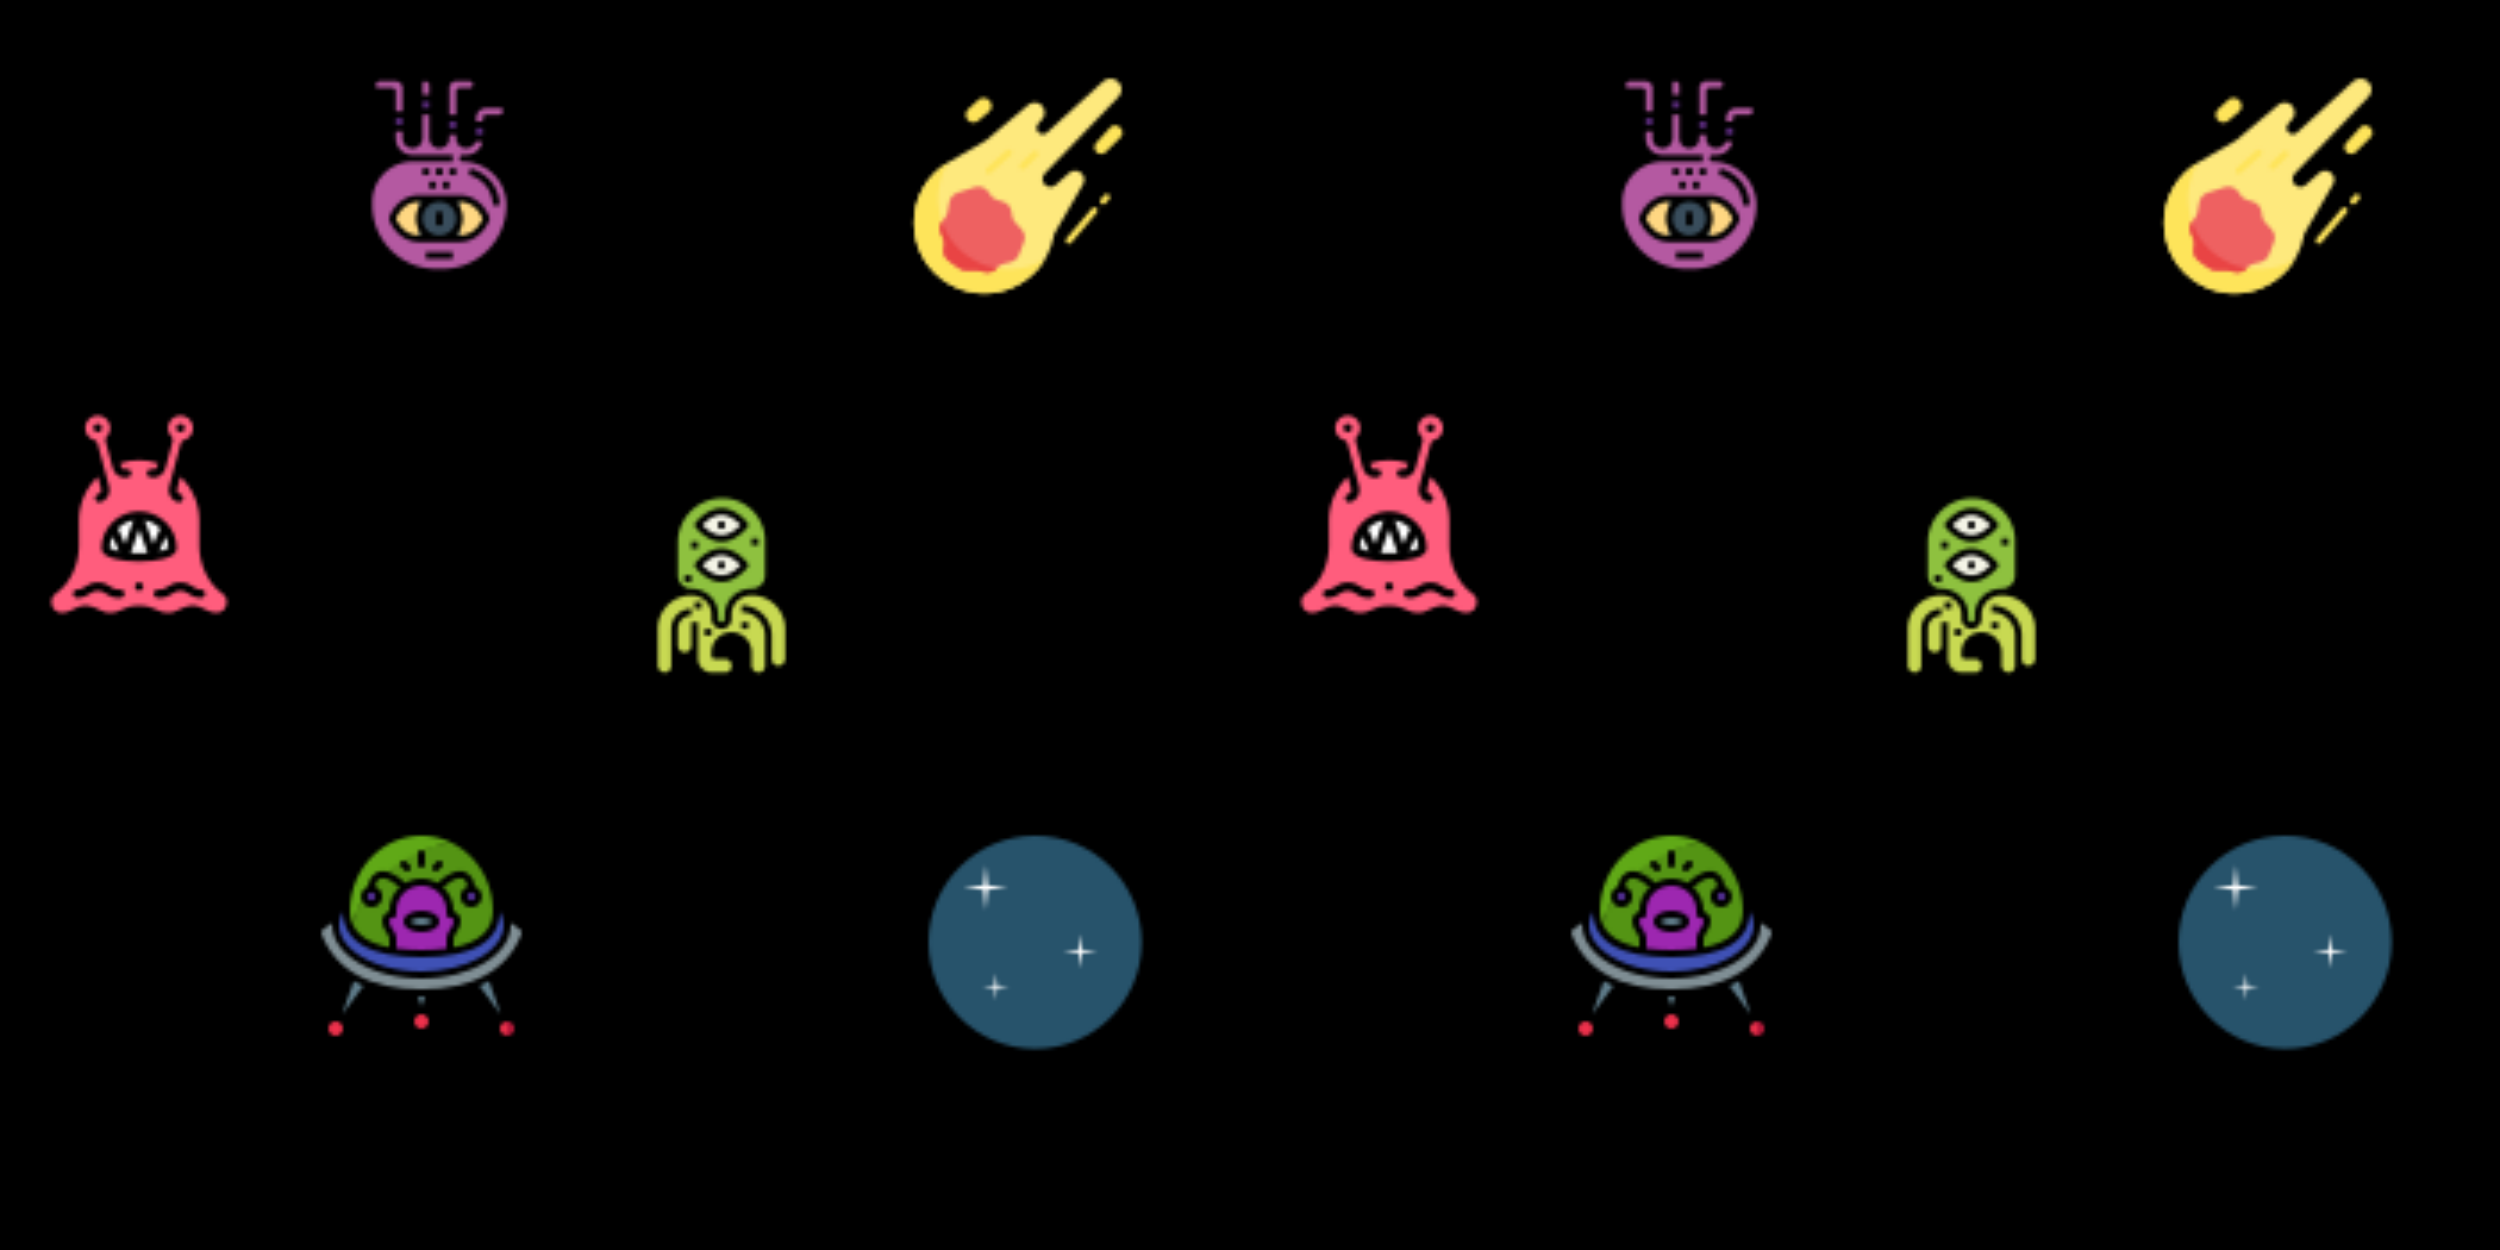 <svg x="0" y="0" width="700" height="350" viewBox="0 0 700 350" xmlns="http://www.w3.org/2000/svg" xmlns:xlink="http://www.w3.org/1999/xlink" xmlns:fi="http://pattern.flaticon.com/"><rect x="0px" y="0px" width="100%" height="100%" opacity="1" fill="#000000"/><defs><g transform="matrix(0.117 0 0 0.117 9 114)" id="L1_2"><g><path d="m162.685 148.727c-36.813 28.207-60.661 72.592-60.661 122.276v61.743c0 38.5-18.617 83.599-51.616 105.599-33 21.999-6.961 89.123 55.001 53.349 34.989-20.201 48.789 10.304 79.38 10.304 34.991 0 34.385-17.05 71.234-17.05s36.243 17.05 71.234 17.05c30.591 0 44.391-30.505 79.38-10.304 61.961 35.773 88-31.35 55.001-53.349-33-22-51.616-67.099-51.616-105.599v-61.743c0-49.684-23.851-94.063-60.664-122.267l16.1-60.087c13.339-3.586 24.454-13.99 28.286-28.29 5.717-21.339-6.946-43.272-28.284-48.99s-43.272 6.946-48.99 28.284c-3.832 14.301.593 28.868 10.351 38.643l-13.368 49.889c-17.77-7.201-37.157-11.181-57.43-11.181s-39.663 3.971-57.432 11.173l-13.366-49.881c9.758-9.775 14.183-24.342 10.351-38.643-5.718-21.338-27.651-34.002-48.99-28.284-21.339 5.717-34.002 27.651-28.284 48.99 3.832 14.301 14.947 24.704 28.286 28.29zm13.337 189.215c0-43.321 35.817-78.441 80-78.441s80 35.119 80 78.441c0 11.907-35.817 21.56-80 21.56-44.183-.001-80-9.653-80-21.56z" fill="#ff5d7d"/><path d="m256.022 259.501c-44.183 0-80 35.119-80 78.441 0 11.907 35.817 21.56 80 21.56s80-9.652 80-21.56c0-43.321-35.817-78.441-80-78.441z" fill="#ffffff"/></g><g><path d="m485.461 458.8c-1.889-11.958-8.38-22.178-18.278-28.775-27.769-18.513-47.163-58.516-47.163-97.279v-61.743c0-48.992-21.55-94.594-59.314-125.988l13.025-48.609c14.465-5.83 25.585-18.213 29.67-33.459 7.135-26.631-8.725-54.102-35.355-61.237-26.633-7.138-54.102 8.725-61.237 35.354-4.085 15.246-.646 31.531 8.966 43.813l-9.158 34.177c-16.316-5.34-33.288-8.05-50.596-8.05-17.313 0-34.289 2.71-50.598 8.044l-9.156-34.171c9.612-12.282 13.051-28.567 8.966-43.813-7.136-26.63-34.604-42.49-61.237-35.354-26.63 7.135-42.491 34.606-35.355 61.237 4.085 15.246 15.206 27.629 29.67 33.459l13.023 48.601c-37.762 31.395-59.312 76.999-59.312 125.996v61.743c0 38.763-19.394 78.766-47.163 97.278-9.897 6.598-16.389 16.817-18.278 28.776-1.728 10.934.646 22.622 6.514 32.069 7.173 11.549 20.537 21.177 39.111 21.175 10.98-.001 23.785-3.367 38.2-11.69 16.789-9.693 25.911-5.208 39.721 1.583 9.592 4.716 20.463 10.061 34.66 10.061 19.558 0 29.848-4.97 38.927-9.355 8.549-4.129 15.933-7.695 32.307-7.695s23.757 3.566 32.306 7.695c9.079 4.385 19.369 9.355 38.927 9.355 14.197 0 25.068-5.345 34.66-10.061 13.81-6.79 22.933-11.275 39.721-1.583 38.801 22.402 65.897 8.892 77.311-9.485 5.868-9.447 8.243-21.135 6.515-32.069zm-23.504 21.517c-9.095 14.643-27.907 15.658-50.321 2.717-26.034-15.031-44.061-6.167-58.545.955-8.377 4.119-16.29 8.009-25.835 8.009-14.981 0-22.047-3.413-30.229-7.364-9.4-4.54-20.054-9.686-41.004-9.686-20.951 0-31.605 5.146-41.005 9.686-8.182 3.952-15.248 7.364-30.229 7.364-9.545 0-17.458-3.891-25.835-8.009-14.485-7.122-32.513-15.986-58.545-.955-22.415 12.94-41.227 11.926-50.322-2.718-6.282-10.114-5.825-25.855 5.868-33.651 17.148-11.432 31.567-28.966 41.7-50.708 9.266-19.882 14.369-42.331 14.369-63.211v-61.743c0-39.873 16.282-77.194 45.097-104.406l7.896 29.466c1.427 5.327-1.745 10.821-7.072 12.249-5.334 1.43-8.5 6.913-7.07 12.248 1.197 4.467 5.238 7.414 9.653 7.414.857 0 1.728-.111 2.595-.343 15.978-4.282 25.494-20.765 21.212-36.743l-28.089-104.827c-.924-3.448-3.616-6.142-7.063-7.069-10.327-2.776-18.459-10.908-21.223-21.221-4.281-15.979 5.235-32.461 21.213-36.743 15.979-4.281 32.46 5.234 36.742 21.213 2.763 10.313-.213 21.422-7.769 28.99-2.522 2.526-3.506 6.205-2.582 9.653l17.635 65.814c4.281 15.978 20.763 25.497 36.743 21.213 5.334-1.429 8.5-6.913 7.071-12.248-1.43-5.334-6.914-8.501-12.248-7.071-2.58.692-5.275.337-7.588-.999s-3.968-3.492-4.66-6.073l-1.91-7.128c14.617-4.903 29.859-7.39 45.414-7.39 15.549 0 30.786 2.493 45.411 7.401l-1.907 7.117c-1.427 5.326-6.921 8.499-12.248 7.072-5.337-1.43-10.818 1.736-12.248 7.071s1.736 10.818 7.071 12.248c15.979 4.282 32.462-5.235 36.743-21.213l17.635-65.814c.924-3.448-.06-7.127-2.582-9.653-7.556-7.568-10.532-18.677-7.769-28.99 4.281-15.978 20.762-25.493 36.743-21.213 15.978 4.281 25.494 20.764 21.213 36.742-2.764 10.313-10.896 18.445-21.223 21.221-3.447.927-6.139 3.621-7.063 7.069l-28.089 104.827c-4.281 15.978 5.235 32.46 21.212 36.743.868.232 1.738.343 2.595.343 4.415 0 8.456-2.946 9.653-7.414 1.43-5.335-1.736-10.818-7.07-12.248-5.327-1.427-8.499-6.922-7.072-12.248l7.894-29.459c28.816 27.21 45.099 64.53 45.099 104.398v61.743c0 20.88 5.103 43.329 14.369 63.211 10.133 21.742 24.553 39.277 41.7 50.709 11.695 7.796 12.152 23.537 5.869 33.652z"/><path d="m196.851 362.842c15.935 4.294 36.948 6.659 59.171 6.659 22.222 0 43.236-2.365 59.17-6.659 20.457-5.513 30.829-13.89 30.829-24.9 0-48.767-40.374-88.441-90-88.441s-90 39.674-90 88.441c.001 11.01 10.374 19.387 30.83 24.9zm-10.818-26.107c.171-9.625 2.399-18.764 6.248-27.036l15.663 35.28c-12.159-2.64-19.605-5.901-21.911-8.244zm49.963 12.074 20.027-56.557 20.026 56.557c-6.155.438-12.828.692-20.026.692-7.2 0-13.873-.255-20.027-.692zm68.103-3.829 15.663-35.28c3.849 8.272 6.077 17.411 6.248 27.036-2.305 2.342-9.751 5.603-21.911 8.244zm2.305-54.479-16.57 37.321-20.187-57.013c14.291 2.769 27.02 9.81 36.757 19.692zm-64.006-19.691-20.188 57.013-16.57-37.321c9.738-9.883 22.467-16.924 36.758-19.692z"/><path d="m154.195 40.39-.007.002c-5.311 1.517-8.382 7.051-6.865 12.361 1.255 4.393 5.26 7.255 9.613 7.255.91 0 1.835-.125 2.753-.388 5.311-1.517 8.385-7.052 6.868-12.362-1.517-5.311-7.053-8.387-12.362-6.868z"/><path d="m352.355 59.62.007.002c.918.262 1.842.387 2.751.387 4.351 0 8.353-2.864 9.608-7.256 1.517-5.31-1.561-10.846-6.872-12.363-5.308-1.515-10.845 1.558-12.362 6.868s1.558 10.845 6.868 12.362z"/><path d="m210.035 436.397c-1.079.107-2.221.161-3.395.161-8.88 0-13.17-2.887-19.109-6.882-6.813-4.584-15.292-10.29-30.273-10.29s-23.46 5.705-30.273 10.29c-5.938 3.996-10.229 6.882-19.108 6.882-5.523 0-10 4.477-10 10s4.477 10 10 10c14.982 0 23.461-5.705 30.273-10.29 5.938-3.996 10.229-6.882 19.108-6.882 8.88 0 13.17 2.887 19.108 6.882 6.813 4.584 15.292 10.29 30.274 10.29 1.828 0 3.631-.087 5.361-.257 5.496-.543 9.511-5.438 8.969-10.935-.543-5.497-5.436-9.507-10.935-8.969z"/><path d="m404.167 436.557c-8.88 0-13.17-2.887-19.108-6.882-6.813-4.584-15.292-10.29-30.273-10.29-14.982 0-23.461 5.705-30.274 10.29-5.938 3.996-10.228 6.882-19.108 6.882-1.174 0-2.318-.054-3.401-.161-5.489-.54-10.392 3.471-10.936 8.967s3.471 10.392 8.967 10.936c1.734.172 3.541.259 5.37.259 14.982 0 23.46-5.705 30.273-10.29 5.938-3.996 10.229-6.882 19.108-6.882s13.17 2.887 19.108 6.882c6.813 4.584 15.292 10.29 30.274 10.29 5.523 0 10-4.477 10-10s-4.477-10.001-10-10.001z"/><path d="m256.022 419.385h-.007c-5.523 0-9.996 4.477-9.996 10s4.48 10 10.003 10 10-4.477 10-10-4.477-10-10-10z"/></g></g><g transform="matrix(0.938 0 0 0.938 93 19)" id="L1_23"><path d="m39 27h1a6 6 0 0 0 6-6v-6h4a2.286 2.286 0 0 0 1.973-2c.2-1.253-.758-2-1.973-2h-4a4 4 0 0 0 -4 4v6a2 2 0 0 1 -4 0v-14h3a2 2 0 0 0 0-4h-4a3 3 0 0 0 -3 3v15a2 2 0 0 1 -4 0v-16a2.286 2.286 0 0 0 -2-1.973c-1.253-.2-2 .758-2 1.973v16a2 2 0 0 1 -4 0v-15a3 3 0 0 0 -3-3h-4.893a2.4 2.4 0 0 0 -2.08 2c-.2 1.253.758 2 1.973 2h4v14a6 6 0 0 0 6 6 13 13 0 0 0 -13 13v1a20 20 0 0 0 20 20h2a20 20 0 0 0 20-20 14.041 14.041 0 0 0 -14-14z" fill="#b459a1"/><path d="m38 51h-12c-6 0-8-6-8-6s2-6 8-6h12c6 0 8 6 8 6s-2 6-8 6z" fill="#ffd782"/><rect x="26px" y="39px" width="12px" height="12px" fill="#394d5c"/><g fill="#5e2c81"><path d="m18 14h4v4h-4z"/><path d="m26 9h4v4h-4z"/><path d="m34 15h4v4h-4z"/><path d="m42 17h4v4h-4z"/></g><path d="m31 30h2v2h-2z"/><path d="m27 30h2v2h-2z"/><path d="m35 30h2v2h-2z"/><path d="m29 34h2v2h-2z"/><path d="m33 34h2v2h-2z"/><path d="m10 40v1a21.024 21.024 0 0 0 21 21h2a21.024 21.024 0 0 0 21-21 15.028 15.028 0 0 0 -10.111-14.183 7 7 0 0 0 3.111-5.817v-5h3a3.263 3.263 0 0 0 2.959-2.84 2.608 2.608 0 0 0 -.557-2.149 3.112 3.112 0 0 0 -2.402-1.011h-4a5.006 5.006 0 0 0 -5 5v6a1 1 0 0 1 -2 0v-13h2a3 3 0 0 0 0-6h-4a4 4 0 0 0 -4 4v15a1 1 0 0 1 -2 0v-16a3.266 3.266 0 0 0 -2.839-2.96 2.613 2.613 0 0 0 -2.15.557 3.12 3.12 0 0 0 -1.011 2.403v16a1 1 0 0 1 -2 0v-15a4 4 0 0 0 -4-4h-4.893a3.4 3.4 0 0 0 -3.066 2.84 2.608 2.608 0 0 0 .559 2.149 3.112 3.112 0 0 0 2.4 1.011h3v13a7 7 0 0 0 2.844 5.63 14.024 14.024 0 0 0 -9.844 13.37zm33-25a3 3 0 0 1 3-3h4a1.162 1.162 0 0 1 .879.307.592.592 0 0 1 .107.532c-.096.586-.586 1.161-.986 1.161h-4a1 1 0 0 0 -1 1v1h-2zm0 3h2v2h-2zm-8-12a2 2 0 0 1 2-2h4a1 1 0 0 1 0 2h-3a1 1 0 0 0 -1 1v7h-2zm0 10h2v2h-2zm-8-11a1.164 1.164 0 0 1 .307-.879.573.573 0 0 1 .532-.106c.586.094 1.161.585 1.161.985v3h-2zm0 5h2v2h-2zm-9-4h-4a1.162 1.162 0 0 1 -.879-.307.592.592 0 0 1 -.107-.532c.092-.561.654-1.161 1.093-1.161h4.893a2 2 0 0 1 2 2v7h-2v-6a1 1 0 0 0 -1-1zm3 9v2h-2v-2zm3 13h12v-2h-12a5.006 5.006 0 0 1 -5-5v-2h2v2a3 3 0 0 0 6 0v-7h2v7a3 3 0 0 0 6 0v-1h2v1a2.993 2.993 0 0 0 5.816 1h2.084a5.009 5.009 0 0 1 -4.9 4h-1a1 1 0 0 0 0 2 13.015 13.015 0 0 1 13 13 19.021 19.021 0 0 1 -19 19h-2a19.021 19.021 0 0 1 -19-19v-1a12.013 12.013 0 0 1 12-12z"/><path d="m26 52h12c5.316 0 8.178-4.372 8.949-6.684a1 1 0 0 0 0-.632c-.771-2.312-3.633-6.684-8.949-6.684h-12c-5.316 0-8.178 4.372-8.949 6.684a1 1 0 0 0 0 .632c.771 2.312 3.633 6.684 8.949 6.684zm12-12c4.5 0 6.448 3.846 6.929 5-.483 1.157-2.429 5-6.929 5h-1.111a6.977 6.977 0 0 0 0-10zm-6 0a5 5 0 1 1 -5 5 5.006 5.006 0 0 1 5-5zm-6 0h1.111a6.977 6.977 0 0 0 0 10h-1.111c-4.5 0-6.448-3.846-6.929-5 .483-1.157 2.429-5 6.929-5z"/><path d="m31 43h2v4h-2z"/><path d="m46.192 35.589a9.589 9.589 0 0 1 1.808 5.428l2-.034a11.611 11.611 0 0 0 -2.192-6.572 11.744 11.744 0 0 0 -6.57-4.383l-.476 1.944a9.7 9.7 0 0 1 5.43 3.617z"/><path d="m28 55h8v2h-8z"/></g><g transform="matrix(1 0 0 1 88 232)" id="L1_22" fill="none"><g fill="#607d8b"><path d="m10.51 41.3-4.07 11.7c.527.078 1.025.296 1.44.63l7.43-10c-.91-.34-1.75-1.71-2.55-2.1s-1.55.21-2.25-.23z" id="L1_4"/><path d="m49.49 41.3 4.07 11.7c-.527.078-1.025.296-1.44.63l-7.43-10c.9-.33 1.74-1.7 2.53-2.08s1.56.19 2.27-.25z" id="L1_5"/><path d="m30 45c-.81 0-1.59 1-2.35 1l1.71 5.12c.422-.09.858-.09 1.28 0l1.71-5.12c-.76 0-1.54-1-2.35-1z" id="L1_7"/></g><circle cx="6" cy="56" r="3" id="L1_6" fill="#ef314c"/><circle cx="30" cy="54" r="3" id="L1_12" fill="#ef314c"/><path d="m57 56c-.001 1.456-1.047 2.701-2.48 2.953-1.434.252-2.841-.561-3.339-1.929-.498-1.368.059-2.896 1.319-3.624.929-.536 2.073-.536 3.001 0.0.928.536 1.5 1.527 1.499 2.6z" id="L1_8" fill="#bb193b"/><path d="m52.5 58.6c-.93-.535-1.503-1.527-1.503-2.6s.573-2.065 1.503-2.6c.93.535 1.503 1.527 1.503 2.6s-.573 2.065-1.503 2.6z" id="L1_9" fill="#ef314c"/><path d="m51 23c0 9-9 12-21 12-6.67 0-16.14-.91-19.6-6.64 3.87-19.36 17.99-22.54 29.21-24.92 7.101 3.933 11.474 11.443 11.39 19.56z" id="L1_10" fill="#549414"/><path d="m39.61 3.44c-10.61 2.26-25.9 8.37-29.21 24.92-.962-1.619-1.447-3.477-1.4-5.36 0-16.74 16.93-27 30.61-19.56z" id="L1_11" fill="#60a917"/><path d="m40 26c0-1.105-.895-2-2-2v-1c0-4.418-3.582-8-8-8s-8 3.582-8 8v1c-1.105 0-2 .895-2 2 0 2 2 3 2 5v3.44c5.307.745 10.693.745 16 0v-3.44c0-2 2-3 2-5z" id="L1_14" fill="#9d27b0"/><circle cx="16" cy="19" r="2" id="L1_13" fill="#673ab7"/><circle cx="44" cy="19" r="2" id="Oval" fill="#673ab7"/><path d="m31.59 27.83c-1.048.23-2.132.23-3.18 0-3.21-.7-3.21-3 0-3.66 1.048-.23 2.132-.23 3.18 0 3.21.7 3.21 2.96 0 3.66z" id="L1_15" fill="#607d8b"/><path d="m54 27c0 7.73-10.75 14-24 14s-24-6.27-24-14c.087-2.665 1.236-5.185 3.19-7-.13.995-.194 1.997-.19 3 0 9 9 12 21 12s21-3 21-12c.003-1.003-.06-2.005-.19-3 1.954 1.815 3.103 4.335 3.19 7z" id="L1_16" fill="#3f51b5"/><path d="m58.85 30c-1.56 4-7 16-28.85 16s-27.29-12-28.85-16c-.359-.914-.074-1.955.7-2.56 1.457-1.097 2.984-2.099 4.57-3-.278.825-.42 1.689-.42 2.56 0 7.73 10.75 14 24 14s24-6.27 24-14c.001-.874-.141-1.742-.42-2.57 1.586.901 3.113 1.903 4.57 3 .778.606 1.064 1.653.7 2.57z" id="L1_17" fill="#7f8e94"/><g id="Outline" fill="#000000"><path d="m9.3 41.73-3.57 10.27c-1.828.112-3.347 1.451-3.686 3.251s.586 3.6 2.248 4.371c1.661.771 3.634.314 4.788-1.108 1.154-1.422 1.196-3.446.1-4.914l6.49-8.77c3.635 1.213 7.422 1.913 11.25 2.08l1.19 3.59c-1.616.866-2.436 2.721-1.99 4.5s2.046 3.026 3.88 3.026 3.433-1.247 3.88-3.026-.373-3.633-1.99-4.5l1.19-3.59c3.828-.167 7.615-.867 11.25-2.08l6.49 8.77c-1.095 1.468-1.054 3.492.1 4.914s3.127 1.878 4.788 1.108c1.661-.771 2.587-2.571 2.248-4.371s-1.858-3.139-3.686-3.251l-3.57-10.27c4.151-2.736 7.33-6.716 9.08-11.37.512-1.322.107-2.824-1-3.71-1.395-1.057-2.854-2.026-4.37-2.9-.575-1.556-1.471-2.973-2.63-4.16-1.61-11.07-10.78-19.59-21.78-19.59s-20.17 8.52-21.76 19.59c-1.159 1.185-2.053 2.603-2.62 4.16-1.516.87-2.976 1.835-4.37 2.89-1.12.882-1.527 2.395-1 3.72 1.742 4.65 4.91 8.629 9.05 11.37zm-3.3 16.27c-.871.004-1.645-.556-1.913-1.385-.268-.829.032-1.736.741-2.243.709-.506 1.665-.495 2.362.028.687.515.969 1.412.699 2.228-.27.816-1.03 1.368-1.889 1.372zm1.83-6 3.22-9.25c.85.47 1.76.89 2.69 1.29zm22.17 4c-1.105 0-2-.895-2-2s.895-2 2-2 2 .895 2 2-.895 2-2 2zm0-6.16-.95-2.84h.95 1zm26 6.16c0 1.105-.895 2-2 2s-2-.895-2-2 .895-2 2-2 2 .895 2 2zm-3.83-4-5.91-8c.93-.4 1.84-.82 2.69-1.29zm-44.8-27.25c.159-.53.37-1.042.63-1.53.14 8.48 7.53 12.78 22 12.78s21.86-4.3 22-12.78c.632 1.161.975 2.458 1 3.78 0 7.17-10.32 13-23 13-14.16 0-25.29-7.36-22.63-15.25zm14.46 3.25c-.472-.568-.761-1.265-.83-2-.029-.273.067-.544.262-.738s.465-.29.738-.262c.552 0 1-.448 1-1v-1c0-3.866 3.134-7 7-7s7 3.134 7 7v1c0 .552.448 1 1 1 .273-.029.544.067.738.262s.29.465.262.738c-.069.735-.358 1.432-.83 2-1.36 2-1.17 2.21-1.17 5.58-4.65.56-9.35.56-14 0 0-3.22.23-3.58-1.17-5.58zm8.17-26c11.09 0 20 9.5 20 21 0 5.4-3.7 8.83-11 10.25 0-2.8-.18-2.68.83-4.2.701-.868 1.111-1.936 1.17-3.05.064-1.291-.762-2.459-2-2.83.04-2.564-1.015-5.023-2.9-6.76 2.92-2.53 6.17-4 6.83-.2-1.378.487-2.204 1.896-1.957 3.336.247 1.44 1.496 2.493 2.957 2.493s2.71-1.053 2.957-2.493c.247-1.44-.579-2.849-1.957-3.336-.094-1.698-1.079-3.22-2.59-4-2.06-.88-4.71.14-7.89 3-2.758-1.6-6.162-1.6-8.92 0-3.18-2.86-5.84-3.88-7.89-3-1.511.78-2.496 2.302-2.59 4-1.378.487-2.204 1.896-1.957 3.336.247 1.44 1.496 2.493 2.957 2.493s2.71-1.053 2.957-2.493c.247-1.44-.579-2.849-1.957-3.336.66-3.81 3.93-2.31 6.83.2-1.884 1.736-2.933 4.198-2.88 6.76-1.238.371-2.064 1.539-2 2.83.059 1.114.469 2.182 1.17 3.05 1 1.53.83 1.41.83 4.2-7.3-1.42-11-4.85-11-10.25 0-11.47 8.89-21 20-21zm14 16c.552 0 1 .448 1 1s-.448 1-1 1-1-.448-1-1 .448-1 1-1zm-28 0c.552 0 1 .448 1 1s-.448 1-1 1-1-.448-1-1 .448-1 1-1zm-13.54 10.23c.75-.58 1.59-1.17 2.56-1.78v.55c0 8.27 11.22 15 25 15s25-6.73 25-15c0-.18 0-.37 0-.55 1 .61 1.81 1.21 2.57 1.79.414.337.564.902.37 1.4-3.96 10.05-13.61 15.36-27.96 15.36s-24-5.31-27.92-15.36c-.196-.502-.042-1.074.38-1.41z" id="L1_18"/><path d="m30 11c.552 0 1-.448 1-1v-3c0-.552-.448-1-1-1s-1 .448-1 1v3c0 .552.448 1 1 1z" id="L1_19"/><path d="m34 12c.53 0 .67-.26 1.71-1.29.392-.392.392-1.028 0-1.42-.392-.392-1.028-.392-1.42-0l-1 1c-.288.286-.375.718-.219 1.093.156.375.523.619.929.617z" id="L1_20"/><path d="m25.29 11.71c.392.392 1.028.392 1.42 0s.392-1.028 0-1.42l-1-1c-.254-.254-.623-.353-.97-.26-.347.093-.617.363-.71.71-.093.347.006.716.26.97z" id="L1_21"/><path d="m30 29c2.85 0 5-1.29 5-3s-2.15-3-5-3-5 1.29-5 3 2.15 3 5 3zm0-4c1.94 0 3 .75 3 1s-1.06 1-3 1-3-.75-3-1 1.06-1 3-1z" id="Shape"/></g></g><g transform="matrix(0.938 0 0 0.938 172 132)" id="L1_24"><path d="m41 36h-18a11 11 0 0 0 -11 11v11a3.1 3.1 0 0 0 3 3 2.868 2.868 0 0 0 3-3v-6a3 3 0 0 0 6 0v3.9a5.1 5.1 0 0 0 5.1 5.1h3.9a2.813 2.813 0 0 0 3-3 2.921 2.921 0 0 0 -3-3h-3v-1a5 5 0 0 1 5-5 5 5 0 0 1 5 5v4a3.1 3.1 0 0 0 3 3 2.868 2.868 0 0 0 3-3v-2a3 3 0 0 0 3.161 3 3.114 3.114 0 0 0 2.839-3.17v-8.83a11 11 0 0 0 -11-11z" fill="#c8d952"/><path d="m32 7.016a14.252 14.252 0 0 0 -14 13.984v10a5 5 0 0 0 5 5 7.233 7.233 0 0 1 5 2 6.826 6.826 0 0 1 2 4.828v1.065a2.075 2.075 0 0 0 1.664 2.08 2 2 0 0 0 2.336-1.973v-1.172a6.826 6.826 0 0 1 2-4.828 7.233 7.233 0 0 1 5-2 5 5 0 0 0 5-5v-10a13.674 13.674 0 0 0 -14-13.984z" fill="#8ec13f"/><path d="m39 16s-3 4-7 4-7-4-7-4 3-4 7-4 7 4 7 4z" fill="#f4f4e6"/><path d="m39 28s-3 4-7 4-7-4-7-4 3-4 7-4 7 4 7 4z" fill="#f4f4e6"/><path d="m32 21c4.449 0 7.665-4.221 7.8-4.4a1 1 0 0 0 0-1.2c-.135-.179-3.351-4.4-7.8-4.4s-7.665 4.221-7.8 4.4a1 1 0 0 0 0 1.2c.135.179 3.351 4.4 7.8 4.4zm0-8c2.561 0 4.729 1.975 5.683 3-.954 1.025-3.122 3-5.683 3s-4.729-1.975-5.683-3c.954-1.025 3.122-3 5.683-3z"/><path d="m31 15h2v2h-2z"/><path d="m32 23c-4.449 0-7.665 4.221-7.8 4.4a1 1 0 0 0 0 1.2c.135.179 3.351 4.4 7.8 4.4s7.665-4.221 7.8-4.4a1 1 0 0 0 0-1.2c-.135-.179-3.351-4.4-7.8-4.4zm0 8c-2.561 0-4.729-1.975-5.683-3 .954-1.025 3.122-3 5.683-3s4.729 1.975 5.683 3c-.954 1.025-3.122 3-5.683 3z"/><path d="m31 27h2v2h-2z"/><path d="m42.948 62h.21a3.742 3.742 0 0 0 2.6-1.027 3.969 3.969 0 0 0 1.027-1.64 3.924 3.924 0 0 0 2.43.667 4.149 4.149 0 0 0 3.785-4.17v-8.83a12.013 12.013 0 0 0 -8.189-11.369 5.991 5.991 0 0 0 2.189-4.631v-10a14.962 14.962 0 0 0 -4.31-10.7 14.312 14.312 0 0 0 -3.69-2.658v-3.642h-2v2.821a15.593 15.593 0 0 0 -4-.76v-4.061h-2v4.07a14.576 14.576 0 0 0 -4 .863v-2.933h-2v3.825a15.173 15.173 0 0 0 -8 13.175v10a5.991 5.991 0 0 0 2.189 4.631 12.013 12.013 0 0 0 -8.189 11.369v11a4.092 4.092 0 0 0 3.948 4 3.8 3.8 0 0 0 2.812-1.022 4.105 4.105 0 0 0 1.24-2.978v-2.537a4.16 4.16 0 0 0 4 0v.437a6.106 6.106 0 0 0 6.1 6.1h3.9a3.829 3.829 0 0 0 4-4.006 3.924 3.924 0 0 0 -4-3.994h-2a4 4 0 1 1 8 0v4a4.092 4.092 0 0 0 3.948 4zm-23.948-31v-10a13.186 13.186 0 0 1 13-12.984h.028a12.673 12.673 0 0 1 12.972 12.984v10a4 4 0 0 1 -4 4 8.209 8.209 0 0 0 -5.707 2.293 7.772 7.772 0 0 0 -2.293 5.535v1.172a1 1 0 0 1 -1.175.985 1.083 1.083 0 0 1 -.825-1.092v-1.065a7.772 7.772 0 0 0 -2.293-5.535 8.209 8.209 0 0 0 -5.707-2.293 4 4 0 0 1 -4-4zm16 17a6.006 6.006 0 0 0 -6 6v1a1 1 0 0 0 1 1h3a1.922 1.922 0 0 1 2 2 1.834 1.834 0 0 1 -2 2h-3.9a4.1 4.1 0 0 1 -4.1-4.1v-10.9h-2v7a2 2 0 0 1 -4 0v-5a4 4 0 0 1 4-4v-2a6.006 6.006 0 0 0 -6 6v11a2.1 2.1 0 0 1 -.617 1.525 1.8 1.8 0 0 1 -1.328.475 2.119 2.119 0 0 1 -2.055-2v-11a10.011 10.011 0 0 1 10-10 6.255 6.255 0 0 1 4.293 1.707 5.789 5.789 0 0 1 1.707 4.121v1.065a3.084 3.084 0 0 0 2.5 3.067 3.152 3.152 0 0 0 .5.04 3 3 0 0 0 3-3v-1.172a5.789 5.789 0 0 1 1.707-4.121 6.255 6.255 0 0 1 4.293-1.707 10.011 10.011 0 0 1 10 10v8.83a2.126 2.126 0 0 1 -1.892 2.17 2 2 0 0 1 -2.108-2v-7a9.01 9.01 0 0 0 -9-9v2a7.008 7.008 0 0 1 7 7v9a2.1 2.1 0 0 1 -.617 1.525 1.813 1.813 0 0 1 -1.328.475 2.119 2.119 0 0 1 -2.055-2v-4a5.985 5.985 0 0 0 -6-6z"/><path d="m21 31h2v2h-2z"/><path d="m41 20h2v2h-2z"/><path d="m23 21h2v2h-2z"/><path d="m24 39h2v2h-2z"/><path d="m27 47h2v2h-2z"/><path d="m38 45h2v2h-2z"/></g><g transform="matrix(0.121 0 0 0.121 255 22)" id="L1_25"><path d="m174.233 143.232-85.604 49.715c-108.646 63.096-108.24 220.146.731 282.679 96.064 55.127 217.969.592 240.897-107.767l1.725-8.154 66.75-115.015c4.772-8.223 3.414-18.628-3.308-25.351-7.829-7.829-20.397-8.221-28.699-.895l-31.801 28.062c-6.872 6.064-17.242 5.861-23.872-.467l-.319-.305c-7.361-7.026-7.614-18.595-.616-25.869 34.448-35.804 129.925-135.044 170.917-177.652 10.181-10.583 8.88-27.67-2.785-36.59l-.48-.367c-9.797-7.492-23.402-6.905-32.422 1.313-32.135 29.278-104.891 95.522-129.99 118.374-5.064 4.61-12.674 5.002-18.187.939-6.7-4.944-7.81-14.53-2.417-20.874l9.868-11.609c9.776-11.501 6.071-29.135-7.506-35.73-8.205-3.985-17.988-2.767-24.965 3.108z" fill="#fee97d"/><path d="m145.384 419.602c-83.4-47.86-103.204-151.113-59.202-225.207-106.164 64.026-104.961 219.175 3.177 281.231 79.834 45.814 177.527 15.869 221.414-57.743-48.303 28.965-110.996 32.932-165.389 1.719z" fill="#fee45a"/><path d="m182.253 266.017c-6.208-12.711-20.819-18.919-34.278-14.565l-39.461 12.767c-9.971 3.226-17.357 11.678-19.216 21.992l-4.204 23.313c-.857 4.754-2.913 9.211-5.972 12.95l-5.173 6.322c-6.807 8.32-8.336 19.769-3.951 29.584l5.467 12.235c2.387 5.342 3.066 11.29 1.946 17.033l-1.02 5.226c-2.113 10.83 2.235 21.905 11.152 28.404l23.667 17.249c4.861 3.543 10.72 5.451 16.735 5.451h23.163c2.166 0 4.326.248 6.436.739l13.725 3.192c10.139 2.358 20.757-1.018 27.673-8.798l1.465-1.649c3.859-4.342 8.957-7.396 14.606-8.752l15.655-3.757c9.052-2.172 16.465-8.641 19.844-17.314l11.461-29.417c3.927-10.079 1.79-21.514-5.511-29.495l-14.94-16.33c-4.208-4.599-6.786-10.455-7.338-16.664l-.545-6.128c-1.031-11.594-9.028-21.386-20.181-24.713l-13.795-4.114c-7.611-2.271-13.925-7.624-17.41-14.761z" fill="#ee6161"/><path d="m198.943 439.109.081-.091c-18.231-3.142-36.354-9.497-53.64-19.417-36.775-21.104-61.178-52.975-73.205-88.364-5.258 8.031-6.153 18.253-2.182 27.142l5.467 12.235c2.387 5.342 3.066 11.29 1.946 17.033l-1.02 5.226c-2.113 10.83 2.235 21.905 11.153 28.404l23.667 17.249c4.861 3.543 10.72 5.451 16.735 5.451h23.163c2.167 0 4.326.248 6.436.739l13.725 3.192c10.14 2.358 20.758-1.018 27.674-8.799z" fill="#e94444"/><path d="m461.704 113.174-32.475 35.605c-5.547 6.081-5.332 15.449.489 21.27 6.015 6.015 15.766 6.015 21.781 0l33.997-33.997c5.9-5.9 6.029-15.426.29-21.483l-1.523-1.607c-6.153-6.497-16.529-6.399-22.559.212z" fill="#fee45a"/><path d="m156.496 49.326-23.43 21.478c-7.477 6.854-7.731 18.559-.559 25.731 6.525 6.525 16.951 6.988 24.029 1.068l24.502-20.496c8.263-6.912 8.549-19.519.608-26.798l-1.071-.982c-6.813-6.245-17.268-6.245-24.079-.001z" fill="#fee45a"/><path d="m180.47 220.711c-2.054 0-4.099-.838-5.58-2.486-2.769-3.081-2.517-7.822.564-10.591l46.481-41.781c3.08-2.771 7.822-2.517 10.591.564s2.517 7.822-.564 10.591l-46.481 41.781c-1.432 1.287-3.225 1.922-5.011 1.922z" fill="#fee45a"/><path d="m258.808 210.787c-1.942 0-3.882-.75-5.351-2.244-2.902-2.955-2.86-7.704.095-10.606l29.247-28.728c2.957-2.902 7.704-2.859 10.606.095 2.902 2.955 2.86 7.704-.095 10.606l-29.247 28.728c-1.46 1.434-3.359 2.149-5.255 2.149z" fill="#fee45a"/><path d="m365.867 382.612c-1.714 0-3.437-.584-4.846-1.779-3.16-2.679-3.549-7.412-.871-10.571l59.336-69.983c2.678-3.16 7.411-3.551 10.571-.871 3.16 2.679 3.549 7.412.871 10.571l-59.336 69.983c-1.483 1.749-3.597 2.65-5.725 2.65z" fill="#fee45a"/><path d="m445.247 291.395c-1.772 0-3.551-.625-4.98-1.895-3.096-2.752-3.375-7.492-.623-10.588l8.621-9.699c2.75-3.096 7.492-3.374 10.588-.623 3.096 2.752 3.375 7.492.623 10.588l-8.621 9.699c-1.481 1.668-3.54 2.518-5.608 2.518z" fill="#fee45a"/></g><g transform="matrix(0.117 0 0 0.117 260 234)" id="L1_26"><circle cx="255" cy="255" r="255" fill="#27536b"/><g><path d="M141.735,129.496 189.935,124.168 141.735,118.839 136.407,70.638 131.078,118.839    82.878,124.168 131.078,129.496 136.407,177.696z" fill="#ffffff"/><path d="M367.206,280.689 404.202,276.599 367.206,272.509 363.115,235.512 359.026,272.509    322.029,276.599 359.026,280.689 363.115,317.685z" fill="#ffffff"/><path d="M164.145,364.432 192.881,361.256 164.145,358.079 160.968,329.343 157.79,358.079    129.055,361.256 157.79,364.432 160.968,393.168z" fill="#ffffff"/></g></g></defs><g fi:class="KUsePattern"><pattern id="pattern_L1_2" width="350" height="350" patternUnits="userSpaceOnUse"><use xlink:href="#L1_2" x="-350" y="-350"/><use xlink:href="#L1_2" x="0" y="-350"/><use xlink:href="#L1_2" x="350" y="-350"/><use xlink:href="#L1_2" x="-350" y="0"/><use xlink:href="#L1_2" x="0" y="0"/><use xlink:href="#L1_2" x="350" y="0"/><use xlink:href="#L1_2" x="-350" y="350"/><use xlink:href="#L1_2" x="0" y="350"/><use xlink:href="#L1_2" x="350" y="350"/></pattern><rect x="0" y="0" width="100%" height="100%" fill="url(#pattern_L1_2)"/></g><g fi:class="KUsePattern"><pattern id="pattern_L1_23" width="350" height="350" patternUnits="userSpaceOnUse"><use xlink:href="#L1_23" x="-350" y="-350"/><use xlink:href="#L1_23" x="0" y="-350"/><use xlink:href="#L1_23" x="350" y="-350"/><use xlink:href="#L1_23" x="-350" y="0"/><use xlink:href="#L1_23" x="0" y="0"/><use xlink:href="#L1_23" x="350" y="0"/><use xlink:href="#L1_23" x="-350" y="350"/><use xlink:href="#L1_23" x="0" y="350"/><use xlink:href="#L1_23" x="350" y="350"/></pattern><rect x="0" y="0" width="100%" height="100%" fill="url(#pattern_L1_23)"/></g><g fi:class="KUsePattern"><pattern id="pattern_L1_22" width="350" height="350" patternUnits="userSpaceOnUse"><use xlink:href="#L1_22" x="-350" y="-350"/><use xlink:href="#L1_22" x="0" y="-350"/><use xlink:href="#L1_22" x="350" y="-350"/><use xlink:href="#L1_22" x="-350" y="0"/><use xlink:href="#L1_22" x="0" y="0"/><use xlink:href="#L1_22" x="350" y="0"/><use xlink:href="#L1_22" x="-350" y="350"/><use xlink:href="#L1_22" x="0" y="350"/><use xlink:href="#L1_22" x="350" y="350"/></pattern><rect x="0" y="0" width="100%" height="100%" fill="url(#pattern_L1_22)"/></g><g fi:class="KUsePattern"><pattern id="pattern_L1_24" width="350" height="350" patternUnits="userSpaceOnUse"><use xlink:href="#L1_24" x="-350" y="-350"/><use xlink:href="#L1_24" x="0" y="-350"/><use xlink:href="#L1_24" x="350" y="-350"/><use xlink:href="#L1_24" x="-350" y="0"/><use xlink:href="#L1_24" x="0" y="0"/><use xlink:href="#L1_24" x="350" y="0"/><use xlink:href="#L1_24" x="-350" y="350"/><use xlink:href="#L1_24" x="0" y="350"/><use xlink:href="#L1_24" x="350" y="350"/></pattern><rect x="0" y="0" width="100%" height="100%" fill="url(#pattern_L1_24)"/></g><g fi:class="KUsePattern"><pattern id="pattern_L1_25" width="350" height="350" patternUnits="userSpaceOnUse"><use xlink:href="#L1_25" x="-350" y="-350"/><use xlink:href="#L1_25" x="0" y="-350"/><use xlink:href="#L1_25" x="350" y="-350"/><use xlink:href="#L1_25" x="-350" y="0"/><use xlink:href="#L1_25" x="0" y="0"/><use xlink:href="#L1_25" x="350" y="0"/><use xlink:href="#L1_25" x="-350" y="350"/><use xlink:href="#L1_25" x="0" y="350"/><use xlink:href="#L1_25" x="350" y="350"/></pattern><rect x="0" y="0" width="100%" height="100%" fill="url(#pattern_L1_25)"/></g><g fi:class="KUsePattern"><pattern id="pattern_L1_26" width="350" height="350" patternUnits="userSpaceOnUse"><use xlink:href="#L1_26" x="-350" y="-350"/><use xlink:href="#L1_26" x="0" y="-350"/><use xlink:href="#L1_26" x="350" y="-350"/><use xlink:href="#L1_26" x="-350" y="0"/><use xlink:href="#L1_26" x="0" y="0"/><use xlink:href="#L1_26" x="350" y="0"/><use xlink:href="#L1_26" x="-350" y="350"/><use xlink:href="#L1_26" x="0" y="350"/><use xlink:href="#L1_26" x="350" y="350"/></pattern><rect x="0" y="0" width="100%" height="100%" fill="url(#pattern_L1_26)"/></g></svg>